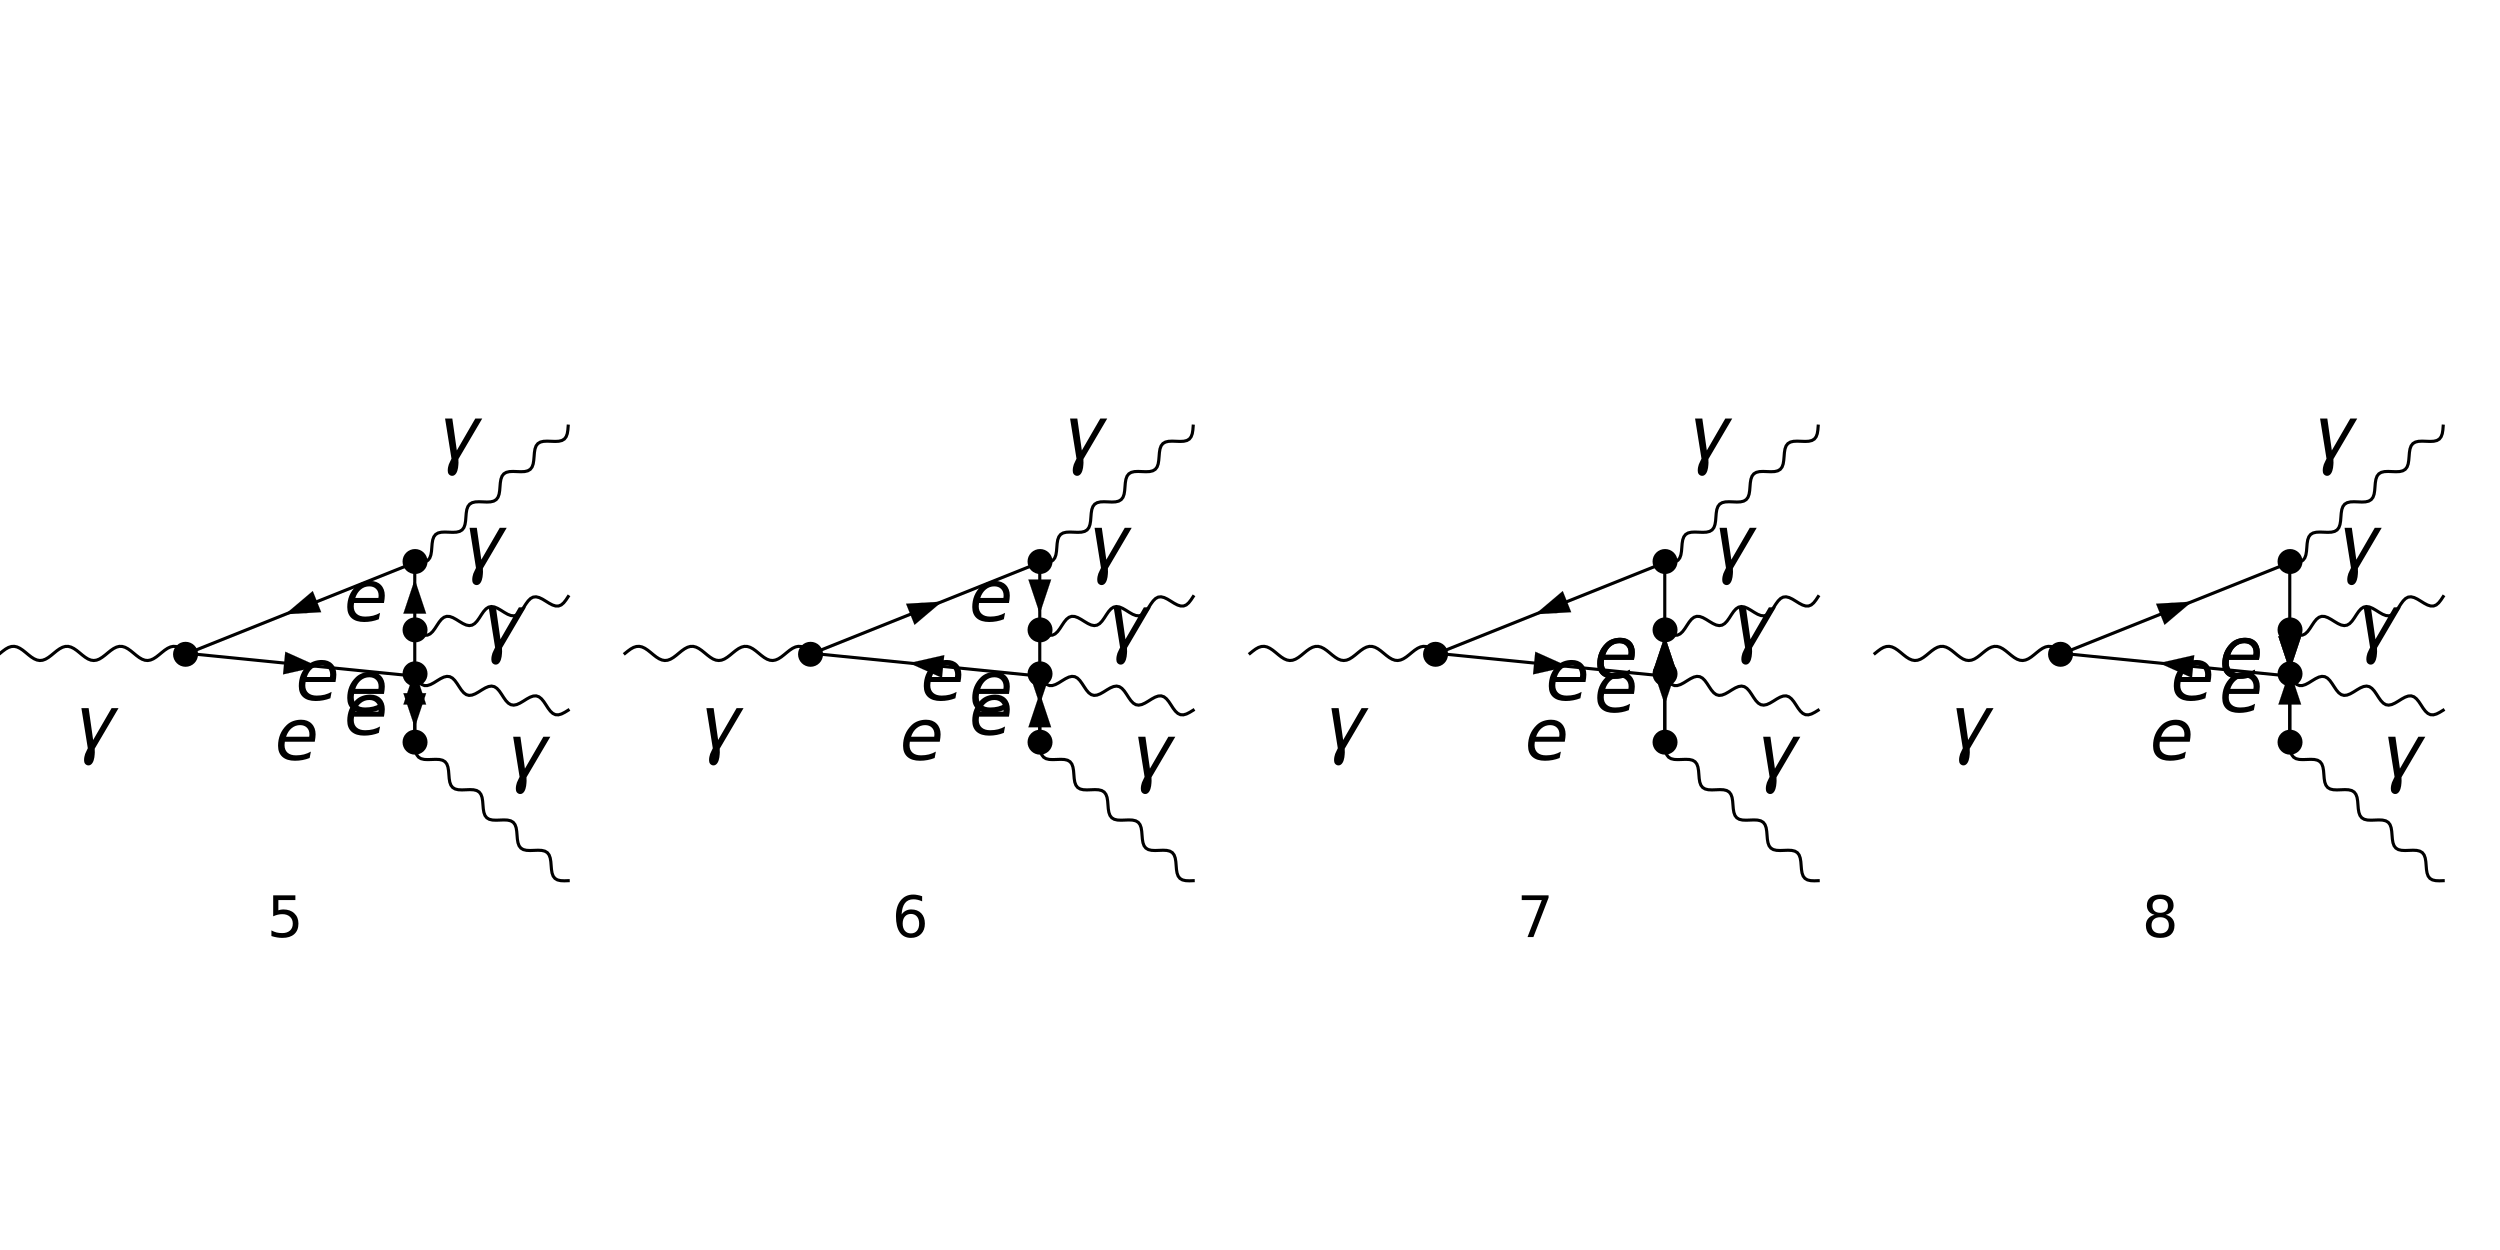 <?xml version="1.0" encoding="UTF-8"?>
<svg xmlns="http://www.w3.org/2000/svg" xmlns:xlink="http://www.w3.org/1999/xlink" width="512pt" height="256pt" viewBox="0 0 512 256" version="1.1">
<defs>
<g>
<symbol overflow="visible" id="glyph0-0">
<path style="stroke:none;" d="M 1 0 L 1 -12.797 L 7 -12.797 L 7 0 Z M 2 -1 L 6 -1 L 6 -11.797 L 2 -11.797 Z M 2 -1 "/>
</symbol>
<symbol overflow="visible" id="glyph0-1">
<path style="stroke:none;" d="M 9.578 -8.297 L 4.703 0 L 4.703 0.156 C 4.703 0.25 4.703 0.344 4.703 0.438 C 4.711 0.539 4.719 0.641 4.719 0.734 C 4.719 0.867 4.707 1.031 4.688 1.219 C 4.676 1.406 4.656 1.598 4.625 1.797 C 4.594 1.992 4.547 2.191 4.484 2.391 C 4.422 2.586 4.344 2.758 4.25 2.906 C 4.156 3.062 4.039 3.188 3.906 3.281 C 3.77 3.383 3.609 3.438 3.422 3.438 C 3.273 3.438 3.145 3.406 3.031 3.344 C 2.914 3.281 2.816 3.203 2.734 3.109 C 2.66 3.016 2.602 2.898 2.562 2.766 C 2.531 2.641 2.516 2.508 2.516 2.375 C 2.516 2.125 2.535 1.895 2.578 1.688 C 2.617 1.477 2.672 1.281 2.734 1.094 C 2.805 0.914 2.891 0.734 2.984 0.547 C 3.078 0.359 3.176 0.148 3.281 -0.078 L 1.969 -8.297 L 3.453 -8.297 L 4.375 -1.766 L 8.156 -8.297 Z M 9.578 -8.297 "/>
</symbol>
<symbol overflow="visible" id="glyph1-0">
<path style="stroke:none;" d="M 0.734 2.594 L 0.734 -10.328 L 8.062 -10.328 L 8.062 2.594 Z M 1.547 1.781 L 7.25 1.781 L 7.25 -9.516 L 1.547 -9.516 Z M 1.547 1.781 "/>
</symbol>
<symbol overflow="visible" id="glyph1-1">
<path style="stroke:none;" d="M 7.047 -4.719 C 7.066 -4.801 7.078 -4.879 7.078 -4.953 C 7.086 -5.035 7.094 -5.117 7.094 -5.203 C 7.094 -5.785 6.922 -6.242 6.578 -6.578 C 6.234 -6.922 5.77 -7.094 5.188 -7.094 C 4.531 -7.094 3.953 -6.883 3.453 -6.469 C 2.953 -6.062 2.57 -5.477 2.312 -4.719 Z M 8.188 -3.688 L 2.062 -3.688 C 2.039 -3.508 2.023 -3.367 2.016 -3.266 C 2.004 -3.16 2 -3.066 2 -2.984 C 2 -2.328 2.203 -1.816 2.609 -1.453 C 3.016 -1.086 3.594 -0.906 4.344 -0.906 C 4.914 -0.906 5.457 -0.969 5.969 -1.094 C 6.477 -1.227 6.953 -1.422 7.391 -1.672 L 7.141 -0.359 C 6.66 -0.172 6.172 -0.031 5.672 0.062 C 5.172 0.156 4.66 0.203 4.141 0.203 C 3.023 0.203 2.164 -0.062 1.562 -0.594 C 0.969 -1.125 0.672 -1.879 0.672 -2.859 C 0.672 -3.691 0.816 -4.469 1.109 -5.188 C 1.41 -5.906 1.852 -6.547 2.438 -7.109 C 2.801 -7.461 3.238 -7.734 3.75 -7.922 C 4.27 -8.109 4.816 -8.203 5.391 -8.203 C 6.297 -8.203 7.016 -7.93 7.547 -7.391 C 8.086 -6.848 8.359 -6.117 8.359 -5.203 C 8.359 -4.984 8.344 -4.75 8.312 -4.5 C 8.289 -4.25 8.25 -3.977 8.188 -3.688 Z M 8.188 -3.688 "/>
</symbol>
<symbol overflow="visible" id="glyph2-0">
<path style="stroke:none;" d="M 0.578 2.078 L 0.578 -8.281 L 6.453 -8.281 L 6.453 2.078 Z M 1.25 1.422 L 5.797 1.422 L 5.797 -7.609 L 1.25 -7.609 Z M 1.25 1.422 "/>
</symbol>
<symbol overflow="visible" id="glyph2-1">
<path style="stroke:none;" d="M 1.266 -8.547 L 5.812 -8.547 L 5.812 -7.578 L 2.328 -7.578 L 2.328 -5.484 C 2.492 -5.535 2.66 -5.578 2.828 -5.609 C 2.992 -5.641 3.16 -5.656 3.328 -5.656 C 4.285 -5.656 5.039 -5.391 5.594 -4.859 C 6.156 -4.336 6.438 -3.633 6.438 -2.75 C 6.438 -1.82 6.148 -1.102 5.578 -0.594 C 5.004 -0.082 4.195 0.172 3.156 0.172 C 2.801 0.172 2.438 0.141 2.062 0.078 C 1.688 0.016 1.301 -0.078 0.906 -0.203 L 0.906 -1.359 C 1.25 -1.172 1.602 -1.031 1.969 -0.938 C 2.332 -0.852 2.723 -0.812 3.141 -0.812 C 3.797 -0.812 4.316 -0.984 4.703 -1.328 C 5.086 -1.672 5.281 -2.145 5.281 -2.75 C 5.281 -3.344 5.086 -3.812 4.703 -4.156 C 4.316 -4.508 3.797 -4.688 3.141 -4.688 C 2.828 -4.688 2.516 -4.648 2.203 -4.578 C 1.898 -4.504 1.586 -4.395 1.266 -4.25 Z M 1.266 -8.547 "/>
</symbol>
<symbol overflow="visible" id="glyph2-2">
<path style="stroke:none;" d="M 3.875 -4.734 C 3.352 -4.734 2.941 -4.555 2.641 -4.203 C 2.336 -3.848 2.188 -3.363 2.188 -2.75 C 2.188 -2.133 2.336 -1.645 2.641 -1.281 C 2.941 -0.926 3.352 -0.75 3.875 -0.75 C 4.395 -0.75 4.805 -0.926 5.109 -1.281 C 5.41 -1.645 5.562 -2.133 5.562 -2.75 C 5.562 -3.363 5.41 -3.848 5.109 -4.203 C 4.805 -4.555 4.395 -4.734 3.875 -4.734 Z M 6.172 -8.359 L 6.172 -7.312 C 5.879 -7.445 5.582 -7.551 5.281 -7.625 C 4.988 -7.695 4.695 -7.734 4.406 -7.734 C 3.645 -7.734 3.062 -7.473 2.656 -6.953 C 2.258 -6.441 2.031 -5.664 1.969 -4.625 C 2.195 -4.957 2.477 -5.211 2.812 -5.391 C 3.156 -5.566 3.531 -5.656 3.938 -5.656 C 4.801 -5.656 5.484 -5.395 5.984 -4.875 C 6.484 -4.352 6.734 -3.645 6.734 -2.75 C 6.734 -1.863 6.473 -1.156 5.953 -0.625 C 5.43 -0.094 4.738 0.172 3.875 0.172 C 2.883 0.172 2.125 -0.207 1.594 -0.969 C 1.07 -1.727 0.812 -2.828 0.812 -4.266 C 0.812 -5.617 1.133 -6.695 1.781 -7.5 C 2.426 -8.301 3.285 -8.703 4.359 -8.703 C 4.648 -8.703 4.941 -8.672 5.234 -8.609 C 5.535 -8.555 5.848 -8.473 6.172 -8.359 Z M 6.172 -8.359 "/>
</symbol>
<symbol overflow="visible" id="glyph2-3">
<path style="stroke:none;" d="M 0.969 -8.547 L 6.469 -8.547 L 6.469 -8.062 L 3.359 0 L 2.156 0 L 5.078 -7.578 L 0.969 -7.578 Z M 0.969 -8.547 "/>
</symbol>
<symbol overflow="visible" id="glyph2-4">
<path style="stroke:none;" d="M 3.734 -4.062 C 3.18 -4.062 2.742 -3.914 2.422 -3.625 C 2.109 -3.332 1.953 -2.926 1.953 -2.406 C 1.953 -1.895 2.109 -1.488 2.422 -1.188 C 2.742 -0.895 3.18 -0.75 3.734 -0.75 C 4.285 -0.75 4.719 -0.895 5.031 -1.188 C 5.344 -1.488 5.5 -1.895 5.5 -2.406 C 5.5 -2.926 5.344 -3.332 5.031 -3.625 C 4.719 -3.914 4.285 -4.062 3.734 -4.062 Z M 2.578 -4.562 C 2.078 -4.676 1.688 -4.906 1.406 -5.25 C 1.133 -5.594 1 -6.004 1 -6.484 C 1 -7.172 1.238 -7.711 1.719 -8.109 C 2.207 -8.504 2.879 -8.703 3.734 -8.703 C 4.578 -8.703 5.242 -8.504 5.734 -8.109 C 6.223 -7.711 6.469 -7.172 6.469 -6.484 C 6.469 -6.004 6.328 -5.594 6.047 -5.25 C 5.766 -4.906 5.379 -4.676 4.891 -4.562 C 5.453 -4.426 5.883 -4.164 6.188 -3.781 C 6.5 -3.406 6.656 -2.945 6.656 -2.406 C 6.656 -1.57 6.398 -0.93 5.891 -0.484 C 5.391 -0.047 4.672 0.172 3.734 0.172 C 2.785 0.172 2.055 -0.047 1.547 -0.484 C 1.047 -0.93 0.797 -1.57 0.797 -2.406 C 0.797 -2.945 0.953 -3.406 1.266 -3.781 C 1.578 -4.164 2.016 -4.426 2.578 -4.562 Z M 2.156 -6.391 C 2.156 -5.941 2.289 -5.594 2.562 -5.344 C 2.844 -5.094 3.234 -4.969 3.734 -4.969 C 4.223 -4.969 4.609 -5.094 4.891 -5.344 C 5.172 -5.594 5.312 -5.941 5.312 -6.391 C 5.312 -6.828 5.172 -7.172 4.891 -7.422 C 4.609 -7.672 4.223 -7.797 3.734 -7.797 C 3.234 -7.797 2.844 -7.672 2.562 -7.422 C 2.289 -7.172 2.156 -6.828 2.156 -6.391 Z M 2.156 -6.391 "/>
</symbol>
</g>
<clipPath id="clip1">
  <path d="M 55 183 L 62 183 L 62 192 L 55 192 Z M 55 183 "/>
</clipPath>
<clipPath id="clip2">
  <path d="M 183 183 L 190 183 L 190 192 L 183 192 Z M 183 183 "/>
</clipPath>
<clipPath id="clip3">
  <path d="M 439 183 L 446 183 L 446 192 L 439 192 Z M 439 183 "/>
</clipPath>
</defs>
<g id="surface44">
<path style="fill:none;stroke-width:0.64;stroke-linecap:square;stroke-linejoin:miter;stroke:rgb(0%,0%,0%);stroke-opacity:1;stroke-miterlimit:3.25;" d="M 104.398 137.816 L 103.816 137.344 L 103.234 136.918 L 102.656 136.594 L 102.074 136.406 L 101.492 136.371 L 100.91 136.496 L 100.328 136.766 L 99.746 137.152 L 99.164 137.613 L 98.582 138.094 L 98 138.547 L 97.418 138.918 L 96.836 139.168 L 96.254 139.273 L 95.672 139.215 L 95.09 139.004 L 94.508 138.664 L 93.926 138.23 L 93.344 137.75 L 92.762 137.277 L 92.184 136.867 L 91.602 136.559 L 91.02 136.391 L 90.438 136.379 L 89.855 136.527 L 89.273 136.816 L 88.691 137.215 L 88.109 137.68 L 87.527 138.164 L 86.945 138.605 L 86.363 138.965 L 85.781 139.195 L 85.199 139.273 L 84.617 139.195 L 84.035 138.965 L 83.453 138.605 L 82.871 138.164 L 82.289 137.68 L 81.711 137.215 L 81.129 136.816 L 80.547 136.527 L 79.965 136.379 L 79.383 136.391 L 78.801 136.559 L 78.219 136.867 L 77.637 137.277 L 77.055 137.75 L 76.473 138.23 L 75.891 138.664 L 75.309 139.004 L 74.727 139.215 L 74.145 139.273 L 73.562 139.168 L 72.98 138.918 L 72.398 138.547 L 71.816 138.094 L 71.238 137.613 L 70.656 137.152 L 70.074 136.766 L 69.492 136.496 L 68.91 136.371 L 68.328 136.406 L 67.746 136.594 L 67.164 136.918 L 66.582 137.344 L 66 137.816 " transform="matrix(1,0,0,1,-66,-4)"/>
<g style="fill:rgb(0%,0%,0%);fill-opacity:1;">
  <use xlink:href="#glyph0-1" x="14.7" y="153.318"/>
</g>
<path style="fill:none;stroke-width:0.64;stroke-linecap:square;stroke-linejoin:miter;stroke:rgb(0%,0%,0%);stroke-opacity:1;stroke-miterlimit:3.25;" d="M 150.945 119.199 L 151.75 119.227 L 152.5 119.191 L 153.148 119.039 L 153.656 118.734 L 154.02 118.266 L 154.246 117.641 L 154.371 116.898 L 154.438 116.098 L 154.504 115.293 L 154.625 114.551 L 154.852 113.93 L 155.215 113.457 L 155.723 113.152 L 156.371 113 L 157.121 112.965 L 157.926 112.992 L 158.734 113.02 L 159.484 112.984 L 160.129 112.832 L 160.637 112.527 L 161 112.059 L 161.227 111.434 L 161.352 110.695 L 161.484 109.086 L 161.605 108.344 L 161.832 107.723 L 162.195 107.25 L 162.707 106.945 L 163.352 106.793 L 164.102 106.758 L 164.906 106.785 L 165.715 106.816 L 166.465 106.781 L 167.109 106.629 L 167.621 106.32 L 167.984 105.852 L 168.211 105.227 L 168.332 104.488 L 168.465 102.879 L 168.59 102.141 L 168.816 101.516 L 169.18 101.043 L 169.688 100.738 L 170.332 100.586 L 171.082 100.551 L 171.891 100.582 L 172.695 100.609 L 173.445 100.574 L 174.09 100.422 L 174.602 100.117 L 174.965 99.645 L 175.191 99.023 L 175.312 98.281 L 175.383 97.477 L 175.449 96.676 L 175.57 95.934 L 175.797 95.309 L 176.16 94.84 L 176.672 94.535 L 177.316 94.383 L 178.066 94.348 L 178.871 94.375 L 179.68 94.402 L 180.43 94.367 L 181.074 94.215 L 181.586 93.91 L 181.945 93.441 L 182.176 92.816 L 182.297 92.078 L 182.363 91.273 " transform="matrix(1,0,0,1,-66,-4)"/>
<g style="fill:rgb(0%,0%,0%);fill-opacity:1;">
  <use xlink:href="#glyph0-1" x="89.182" y="94.015"/>
</g>
<path style="fill:none;stroke-width:0.64;stroke-linecap:square;stroke-linejoin:miter;stroke:rgb(0%,0%,0%);stroke-opacity:1;stroke-miterlimit:3.25;" d="M 150.945 133.164 L 151.641 133.59 L 152.312 133.93 L 152.953 134.105 L 153.547 134.074 L 154.09 133.82 L 154.586 133.363 L 155.051 132.75 L 155.496 132.066 L 155.945 131.395 L 156.418 130.82 L 156.93 130.418 L 157.484 130.227 L 158.094 130.258 L 158.742 130.488 L 159.426 130.859 L 160.121 131.293 L 160.812 131.703 L 161.477 132.004 L 162.105 132.125 L 162.684 132.027 L 163.211 131.711 L 163.699 131.203 L 164.156 130.566 L 164.602 129.875 L 165.055 129.223 L 165.535 128.691 L 166.059 128.344 L 166.629 128.215 L 167.25 128.309 L 167.91 128.586 L 168.602 128.984 L 169.297 129.422 L 169.98 129.809 L 170.637 130.062 L 171.25 130.125 L 171.816 129.965 L 172.332 129.59 L 172.809 129.039 L 173.258 128.375 L 173.707 127.684 L 174.168 127.059 L 174.66 126.574 L 175.195 126.289 L 175.781 126.227 L 176.414 126.379 L 177.082 126.695 L 177.777 127.117 L 178.473 127.547 L 179.148 127.902 L 179.793 128.109 L 180.395 128.109 L 180.945 127.887 L 181.449 127.453 L 181.914 126.863 L 182.363 126.184 " transform="matrix(1,0,0,1,-66,-4)"/>
<g style="fill:rgb(0%,0%,0%);fill-opacity:1;">
  <use xlink:href="#glyph0-1" x="94.198" y="116.388"/>
</g>
<path style="fill:none;stroke-width:0.64;stroke-linecap:square;stroke-linejoin:miter;stroke:rgb(0%,0%,0%);stroke-opacity:1;stroke-miterlimit:3.25;" d="M 150.945 142.473 L 151.395 143.152 L 151.863 143.746 L 152.367 144.176 L 152.914 144.398 L 153.516 144.398 L 154.16 144.195 L 154.84 143.84 L 155.535 143.406 L 156.227 142.988 L 156.895 142.668 L 157.527 142.52 L 158.113 142.582 L 158.652 142.867 L 159.145 143.352 L 159.602 143.977 L 160.051 144.664 L 160.5 145.328 L 160.977 145.883 L 161.492 146.258 L 162.059 146.418 L 162.672 146.352 L 163.328 146.098 L 164.012 145.715 L 164.711 145.277 L 165.398 144.879 L 166.059 144.602 L 166.68 144.508 L 167.25 144.633 L 167.773 144.98 L 168.254 145.512 L 168.707 146.164 L 169.152 146.855 L 169.609 147.496 L 170.098 148.004 L 170.625 148.32 L 171.203 148.414 L 171.832 148.293 L 172.496 147.992 L 173.188 147.586 L 173.883 147.148 L 174.566 146.777 L 175.219 146.547 L 175.824 146.516 L 176.379 146.707 L 176.891 147.113 L 177.363 147.684 L 177.812 148.355 L 178.258 149.043 L 178.723 149.652 L 179.219 150.109 L 179.762 150.367 L 180.355 150.398 L 180.996 150.219 L 181.668 149.879 L 182.363 149.453 " transform="matrix(1,0,0,1,-66,-4)"/>
<g style="fill:rgb(0%,0%,0%);fill-opacity:1;">
  <use xlink:href="#glyph0-1" x="98.111" y="132.679"/>
</g>
<path style="fill:none;stroke-width:0.64;stroke-linecap:square;stroke-linejoin:miter;stroke:rgb(0%,0%,0%);stroke-opacity:1;stroke-miterlimit:3.25;" d="M 150.945 156.438 L 151.012 157.242 L 151.137 157.98 L 151.363 158.605 L 151.727 159.074 L 152.234 159.379 L 152.879 159.531 L 153.629 159.566 L 154.438 159.539 L 155.242 159.512 L 155.992 159.547 L 156.641 159.699 L 157.148 160.004 L 157.512 160.473 L 157.738 161.098 L 157.863 161.836 L 157.996 163.445 L 158.117 164.188 L 158.344 164.809 L 158.707 165.281 L 159.219 165.586 L 159.863 165.738 L 160.613 165.773 L 161.418 165.746 L 162.227 165.715 L 162.977 165.75 L 163.621 165.902 L 164.133 166.207 L 164.492 166.68 L 164.723 167.301 L 164.844 168.043 L 164.977 169.652 L 165.102 170.391 L 165.328 171.016 L 165.691 171.484 L 166.199 171.789 L 166.844 171.941 L 167.594 171.977 L 168.402 171.949 L 169.207 171.922 L 169.957 171.957 L 170.602 172.109 L 171.113 172.414 L 171.477 172.887 L 171.703 173.508 L 171.824 174.25 L 171.891 175.055 L 171.957 175.855 L 172.082 176.598 L 172.309 177.223 L 172.672 177.691 L 173.18 177.996 L 173.828 178.148 L 174.578 178.184 L 176.188 178.129 L 176.938 178.164 L 177.586 178.316 L 178.094 178.621 L 178.457 179.094 L 178.684 179.715 L 178.809 180.457 L 178.875 181.262 L 178.941 182.062 L 179.062 182.805 L 179.289 183.43 L 179.652 183.898 L 180.16 184.203 L 180.809 184.355 L 181.559 184.391 L 182.363 184.363 " transform="matrix(1,0,0,1,-66,-4)"/>
<g style="fill:rgb(0%,0%,0%);fill-opacity:1;">
  <use xlink:href="#glyph0-1" x="103.127" y="159.179"/>
</g>
<path style="fill:none;stroke-width:0.64;stroke-linecap:square;stroke-linejoin:miter;stroke:rgb(0%,0%,0%);stroke-opacity:1;stroke-miterlimit:3.25;" d="M 104.398 137.816 L 150.945 119.199 " transform="matrix(1,0,0,1,-66,-4)"/>
<path style="fill-rule:nonzero;fill:rgb(0%,0%,0%);fill-opacity:1;stroke-width:0.03;stroke-linecap:square;stroke-linejoin:miter;stroke:rgb(0%,0%,0%);stroke-opacity:1;stroke-miterlimit:3.25;" d="M 124.43 129.805 L 131.777 129.375 L 130.051 125.051 Z M 124.43 129.805 " transform="matrix(1,0,0,1,-66,-4)"/>
<g style="fill:rgb(0%,0%,0%);fill-opacity:1;">
  <use xlink:href="#glyph1-1" x="60.522" y="143.363"/>
</g>
<path style="fill:none;stroke-width:0.64;stroke-linecap:square;stroke-linejoin:miter;stroke:rgb(0%,0%,0%);stroke-opacity:1;stroke-miterlimit:3.25;" d="M 104.398 137.816 L 150.945 142.473 " transform="matrix(1,0,0,1,-66,-4)"/>
<path style="fill-rule:nonzero;fill:rgb(0%,0%,0%);fill-opacity:1;stroke-width:0.03;stroke-linecap:square;stroke-linejoin:miter;stroke:rgb(0%,0%,0%);stroke-opacity:1;stroke-miterlimit:3.25;" d="M 131.145 140.492 L 123.969 142.113 L 124.43 137.48 Z M 131.145 140.492 " transform="matrix(1,0,0,1,-66,-4)"/>
<g style="fill:rgb(0%,0%,0%);fill-opacity:1;">
  <use xlink:href="#glyph1-1" x="56.275" y="155.6"/>
</g>
<path style="fill:none;stroke-width:0.64;stroke-linecap:square;stroke-linejoin:miter;stroke:rgb(0%,0%,0%);stroke-opacity:1;stroke-miterlimit:3.25;" d="M 150.945 119.199 L 150.945 133.164 " transform="matrix(1,0,0,1,-66,-4)"/>
<path style="fill-rule:nonzero;fill:rgb(0%,0%,0%);fill-opacity:1;stroke-width:0.03;stroke-linecap:square;stroke-linejoin:miter;stroke:rgb(0%,0%,0%);stroke-opacity:1;stroke-miterlimit:3.25;" d="M 150.945 122.691 L 148.617 129.672 L 153.273 129.672 Z M 150.945 122.691 " transform="matrix(1,0,0,1,-66,-4)"/>
<g style="fill:rgb(0%,0%,0%);fill-opacity:1;">
  <use xlink:href="#glyph1-1" x="70.446" y="127.182"/>
</g>
<path style="fill:none;stroke-width:0.64;stroke-linecap:square;stroke-linejoin:miter;stroke:rgb(0%,0%,0%);stroke-opacity:1;stroke-miterlimit:3.25;" d="M 150.945 133.164 L 150.945 156.438 " transform="matrix(1,0,0,1,-66,-4)"/>
<path style="fill-rule:nonzero;fill:rgb(0%,0%,0%);fill-opacity:1;stroke-width:0.03;stroke-linecap:square;stroke-linejoin:miter;stroke:rgb(0%,0%,0%);stroke-opacity:1;stroke-miterlimit:3.25;" d="M 150.945 141.309 L 148.617 148.289 L 153.273 148.289 Z M 150.945 141.309 " transform="matrix(1,0,0,1,-66,-4)"/>
<g style="fill:rgb(0%,0%,0%);fill-opacity:1;">
  <use xlink:href="#glyph1-1" x="70.446" y="145.8"/>
</g>
<path style="fill:none;stroke-width:0.64;stroke-linecap:square;stroke-linejoin:miter;stroke:rgb(0%,0%,0%);stroke-opacity:1;stroke-miterlimit:3.25;" d="M 150.945 142.473 L 150.945 156.438 " transform="matrix(1,0,0,1,-66,-4)"/>
<path style="fill-rule:nonzero;fill:rgb(0%,0%,0%);fill-opacity:1;stroke-width:0.03;stroke-linecap:square;stroke-linejoin:miter;stroke:rgb(0%,0%,0%);stroke-opacity:1;stroke-miterlimit:3.25;" d="M 150.945 152.945 L 148.617 145.965 L 153.273 145.965 Z M 150.945 152.945 " transform="matrix(1,0,0,1,-66,-4)"/>
<g style="fill:rgb(0%,0%,0%);fill-opacity:1;">
  <use xlink:href="#glyph1-1" x="70.446" y="150.455"/>
</g>
<path style=" stroke:none;fill-rule:evenodd;fill:rgb(0%,0%,0%);fill-opacity:1;" d="M 40.559 134 C 40.559 133.32 40.289 132.668 39.809 132.191 C 39.332 131.711 38.68 131.441 38 131.441 C 37.32 131.441 36.668 131.711 36.191 132.191 C 35.711 132.668 35.441 133.32 35.441 134 C 35.441 134.68 35.711 135.332 36.191 135.809 C 36.668 136.289 37.32 136.559 38 136.559 C 38.68 136.559 39.332 136.289 39.809 135.809 C 40.289 135.332 40.559 134.68 40.559 134 Z M 40.559 134 "/>
<path style=" stroke:none;fill-rule:evenodd;fill:rgb(0%,0%,0%);fill-opacity:1;" d="M 87.559 115 C 87.559 114.32 87.289 113.668 86.809 113.191 C 86.332 112.711 85.68 112.441 85 112.441 C 84.32 112.441 83.668 112.711 83.191 113.191 C 82.711 113.668 82.441 114.32 82.441 115 C 82.441 115.68 82.711 116.332 83.191 116.809 C 83.668 117.289 84.32 117.559 85 117.559 C 85.68 117.559 86.332 117.289 86.809 116.809 C 87.289 116.332 87.559 115.68 87.559 115 Z M 87.559 115 "/>
<path style=" stroke:none;fill-rule:evenodd;fill:rgb(0%,0%,0%);fill-opacity:1;" d="M 87.559 129 C 87.559 128.32 87.289 127.668 86.809 127.191 C 86.332 126.711 85.68 126.441 85 126.441 C 84.32 126.441 83.668 126.711 83.191 127.191 C 82.711 127.668 82.441 128.32 82.441 129 C 82.441 129.68 82.711 130.332 83.191 130.809 C 83.668 131.289 84.32 131.559 85 131.559 C 85.68 131.559 86.332 131.289 86.809 130.809 C 87.289 130.332 87.559 129.68 87.559 129 Z M 87.559 129 "/>
<path style=" stroke:none;fill-rule:evenodd;fill:rgb(0%,0%,0%);fill-opacity:1;" d="M 87.559 138 C 87.559 137.32 87.289 136.668 86.809 136.191 C 86.332 135.711 85.68 135.441 85 135.441 C 84.32 135.441 83.668 135.711 83.191 136.191 C 82.711 136.668 82.441 137.32 82.441 138 C 82.441 138.68 82.711 139.332 83.191 139.809 C 83.668 140.289 84.32 140.559 85 140.559 C 85.68 140.559 86.332 140.289 86.809 139.809 C 87.289 139.332 87.559 138.68 87.559 138 Z M 87.559 138 "/>
<path style=" stroke:none;fill-rule:evenodd;fill:rgb(0%,0%,0%);fill-opacity:1;" d="M 87.559 152 C 87.559 151.32 87.289 150.668 86.809 150.191 C 86.332 149.711 85.68 149.441 85 149.441 C 84.32 149.441 83.668 149.711 83.191 150.191 C 82.711 150.668 82.441 151.32 82.441 152 C 82.441 152.68 82.711 153.332 83.191 153.809 C 83.668 154.289 84.32 154.559 85 154.559 C 85.68 154.559 86.332 154.289 86.809 153.809 C 87.289 153.332 87.559 152.68 87.559 152 Z M 87.559 152 "/>
<g clip-path="url(#clip1)" clip-rule="nonzero">
<g style="fill:rgb(0%,0%,0%);fill-opacity:1;">
  <use xlink:href="#glyph2-1" x="54.682" y="191.909"/>
</g>
</g>
<path style="fill:none;stroke-width:0.64;stroke-linecap:square;stroke-linejoin:miter;stroke:rgb(0%,0%,0%);stroke-opacity:1;stroke-miterlimit:3.25;" d="M 232.398 137.816 L 231.816 137.344 L 231.234 136.918 L 230.656 136.594 L 230.074 136.406 L 229.492 136.371 L 228.91 136.496 L 228.328 136.766 L 227.746 137.152 L 227.164 137.613 L 226.582 138.094 L 226 138.547 L 225.418 138.918 L 224.836 139.168 L 224.254 139.273 L 223.672 139.215 L 223.09 139.004 L 222.508 138.664 L 221.926 138.23 L 221.344 137.75 L 220.762 137.277 L 220.184 136.867 L 219.602 136.559 L 219.02 136.391 L 218.438 136.379 L 217.855 136.527 L 217.273 136.816 L 216.691 137.215 L 216.109 137.68 L 215.527 138.164 L 214.945 138.605 L 214.363 138.965 L 213.781 139.195 L 213.199 139.273 L 212.617 139.195 L 212.035 138.965 L 211.453 138.605 L 210.871 138.164 L 210.289 137.68 L 209.711 137.215 L 209.129 136.816 L 208.547 136.527 L 207.965 136.379 L 207.383 136.391 L 206.801 136.559 L 206.219 136.867 L 205.637 137.277 L 205.055 137.75 L 204.473 138.23 L 203.891 138.664 L 203.309 139.004 L 202.727 139.215 L 202.145 139.273 L 201.562 139.168 L 200.98 138.918 L 200.398 138.547 L 199.816 138.094 L 199.238 137.613 L 198.656 137.152 L 198.074 136.766 L 197.492 136.496 L 196.91 136.371 L 196.328 136.406 L 195.746 136.594 L 195.164 136.918 L 194.582 137.344 L 194 137.816 " transform="matrix(1,0,0,1,-66,-4)"/>
<g style="fill:rgb(0%,0%,0%);fill-opacity:1;">
  <use xlink:href="#glyph0-1" x="142.7" y="153.318"/>
</g>
<path style="fill:none;stroke-width:0.64;stroke-linecap:square;stroke-linejoin:miter;stroke:rgb(0%,0%,0%);stroke-opacity:1;stroke-miterlimit:3.25;" d="M 278.945 119.199 L 279.75 119.227 L 280.5 119.191 L 281.148 119.039 L 281.656 118.734 L 282.02 118.266 L 282.246 117.641 L 282.371 116.898 L 282.438 116.098 L 282.504 115.293 L 282.625 114.551 L 282.852 113.93 L 283.215 113.457 L 283.723 113.152 L 284.371 113 L 285.121 112.965 L 285.926 112.992 L 286.734 113.02 L 287.484 112.984 L 288.129 112.832 L 288.637 112.527 L 289 112.059 L 289.227 111.434 L 289.352 110.695 L 289.484 109.086 L 289.605 108.344 L 289.832 107.723 L 290.195 107.25 L 290.707 106.945 L 291.352 106.793 L 292.102 106.758 L 292.906 106.785 L 293.715 106.816 L 294.465 106.781 L 295.109 106.629 L 295.621 106.32 L 295.984 105.852 L 296.211 105.227 L 296.332 104.488 L 296.465 102.879 L 296.59 102.141 L 296.816 101.516 L 297.18 101.043 L 297.688 100.738 L 298.332 100.586 L 299.082 100.551 L 299.891 100.582 L 300.695 100.609 L 301.445 100.574 L 302.09 100.422 L 302.602 100.117 L 302.965 99.645 L 303.191 99.023 L 303.312 98.281 L 303.383 97.477 L 303.449 96.676 L 303.57 95.934 L 303.797 95.309 L 304.16 94.84 L 304.672 94.535 L 305.316 94.383 L 306.066 94.348 L 306.871 94.375 L 307.68 94.402 L 308.43 94.367 L 309.074 94.215 L 309.586 93.91 L 309.945 93.441 L 310.176 92.816 L 310.297 92.078 L 310.363 91.273 " transform="matrix(1,0,0,1,-66,-4)"/>
<g style="fill:rgb(0%,0%,0%);fill-opacity:1;">
  <use xlink:href="#glyph0-1" x="217.182" y="94.015"/>
</g>
<path style="fill:none;stroke-width:0.64;stroke-linecap:square;stroke-linejoin:miter;stroke:rgb(0%,0%,0%);stroke-opacity:1;stroke-miterlimit:3.25;" d="M 278.945 133.164 L 279.641 133.59 L 280.312 133.93 L 280.953 134.105 L 281.547 134.074 L 282.09 133.82 L 282.586 133.363 L 283.051 132.75 L 283.496 132.066 L 283.945 131.395 L 284.418 130.82 L 284.93 130.418 L 285.484 130.227 L 286.094 130.258 L 286.742 130.488 L 287.426 130.859 L 288.121 131.293 L 288.812 131.703 L 289.477 132.004 L 290.105 132.125 L 290.684 132.027 L 291.211 131.711 L 291.699 131.203 L 292.156 130.566 L 292.602 129.875 L 293.055 129.223 L 293.535 128.691 L 294.059 128.344 L 294.629 128.215 L 295.25 128.309 L 295.91 128.586 L 296.602 128.984 L 297.297 129.422 L 297.98 129.809 L 298.637 130.062 L 299.25 130.125 L 299.816 129.965 L 300.332 129.59 L 300.809 129.039 L 301.258 128.375 L 301.707 127.684 L 302.168 127.059 L 302.66 126.574 L 303.195 126.289 L 303.781 126.227 L 304.414 126.379 L 305.082 126.695 L 305.777 127.117 L 306.473 127.547 L 307.148 127.902 L 307.793 128.109 L 308.395 128.109 L 308.945 127.887 L 309.449 127.453 L 309.914 126.863 L 310.363 126.184 " transform="matrix(1,0,0,1,-66,-4)"/>
<g style="fill:rgb(0%,0%,0%);fill-opacity:1;">
  <use xlink:href="#glyph0-1" x="222.198" y="116.388"/>
</g>
<path style="fill:none;stroke-width:0.64;stroke-linecap:square;stroke-linejoin:miter;stroke:rgb(0%,0%,0%);stroke-opacity:1;stroke-miterlimit:3.25;" d="M 278.945 142.473 L 279.395 143.152 L 279.863 143.746 L 280.367 144.176 L 280.914 144.398 L 281.516 144.398 L 282.16 144.195 L 282.84 143.84 L 283.535 143.406 L 284.227 142.988 L 284.895 142.668 L 285.527 142.52 L 286.113 142.582 L 286.652 142.867 L 287.145 143.352 L 287.602 143.977 L 288.051 144.664 L 288.5 145.328 L 288.977 145.883 L 289.492 146.258 L 290.059 146.418 L 290.672 146.352 L 291.328 146.098 L 292.012 145.715 L 292.711 145.277 L 293.398 144.879 L 294.059 144.602 L 294.68 144.508 L 295.25 144.633 L 295.773 144.98 L 296.254 145.512 L 296.707 146.164 L 297.152 146.855 L 297.609 147.496 L 298.098 148.004 L 298.625 148.32 L 299.203 148.414 L 299.832 148.293 L 300.496 147.992 L 301.188 147.586 L 301.883 147.148 L 302.566 146.777 L 303.219 146.547 L 303.824 146.516 L 304.379 146.707 L 304.891 147.113 L 305.363 147.684 L 305.812 148.355 L 306.258 149.043 L 306.723 149.652 L 307.219 150.109 L 307.762 150.367 L 308.355 150.398 L 308.996 150.219 L 309.668 149.879 L 310.363 149.453 " transform="matrix(1,0,0,1,-66,-4)"/>
<g style="fill:rgb(0%,0%,0%);fill-opacity:1;">
  <use xlink:href="#glyph0-1" x="226.111" y="132.679"/>
</g>
<path style="fill:none;stroke-width:0.64;stroke-linecap:square;stroke-linejoin:miter;stroke:rgb(0%,0%,0%);stroke-opacity:1;stroke-miterlimit:3.25;" d="M 278.945 156.438 L 279.012 157.242 L 279.137 157.98 L 279.363 158.605 L 279.727 159.074 L 280.234 159.379 L 280.879 159.531 L 281.629 159.566 L 282.438 159.539 L 283.242 159.512 L 283.992 159.547 L 284.641 159.699 L 285.148 160.004 L 285.512 160.473 L 285.738 161.098 L 285.863 161.836 L 285.996 163.445 L 286.117 164.188 L 286.344 164.809 L 286.707 165.281 L 287.219 165.586 L 287.863 165.738 L 288.613 165.773 L 289.418 165.746 L 290.227 165.715 L 290.977 165.75 L 291.621 165.902 L 292.133 166.207 L 292.492 166.68 L 292.723 167.301 L 292.844 168.043 L 292.977 169.652 L 293.102 170.391 L 293.328 171.016 L 293.691 171.484 L 294.199 171.789 L 294.844 171.941 L 295.594 171.977 L 296.402 171.949 L 297.207 171.922 L 297.957 171.957 L 298.602 172.109 L 299.113 172.414 L 299.477 172.887 L 299.703 173.508 L 299.824 174.25 L 299.891 175.055 L 299.957 175.855 L 300.082 176.598 L 300.309 177.223 L 300.672 177.691 L 301.18 177.996 L 301.828 178.148 L 302.578 178.184 L 304.188 178.129 L 304.938 178.164 L 305.586 178.316 L 306.094 178.621 L 306.457 179.094 L 306.684 179.715 L 306.809 180.457 L 306.875 181.262 L 306.941 182.062 L 307.062 182.805 L 307.289 183.43 L 307.652 183.898 L 308.16 184.203 L 308.809 184.355 L 309.559 184.391 L 310.363 184.363 " transform="matrix(1,0,0,1,-66,-4)"/>
<g style="fill:rgb(0%,0%,0%);fill-opacity:1;">
  <use xlink:href="#glyph0-1" x="231.127" y="159.179"/>
</g>
<path style="fill:none;stroke-width:0.64;stroke-linecap:square;stroke-linejoin:miter;stroke:rgb(0%,0%,0%);stroke-opacity:1;stroke-miterlimit:3.25;" d="M 232.398 137.816 L 278.945 119.199 " transform="matrix(1,0,0,1,-66,-4)"/>
<path style="fill-rule:nonzero;fill:rgb(0%,0%,0%);fill-opacity:1;stroke-width:0.03;stroke-linecap:square;stroke-linejoin:miter;stroke:rgb(0%,0%,0%);stroke-opacity:1;stroke-miterlimit:3.25;" d="M 258.914 127.211 L 253.297 131.965 L 251.566 127.645 Z M 258.914 127.211 " transform="matrix(1,0,0,1,-66,-4)"/>
<g style="fill:rgb(0%,0%,0%);fill-opacity:1;">
  <use xlink:href="#glyph1-1" x="188.522" y="143.363"/>
</g>
<path style="fill:none;stroke-width:0.64;stroke-linecap:square;stroke-linejoin:miter;stroke:rgb(0%,0%,0%);stroke-opacity:1;stroke-miterlimit:3.25;" d="M 232.398 137.816 L 278.945 142.473 " transform="matrix(1,0,0,1,-66,-4)"/>
<path style="fill-rule:nonzero;fill:rgb(0%,0%,0%);fill-opacity:1;stroke-width:0.03;stroke-linecap:square;stroke-linejoin:miter;stroke:rgb(0%,0%,0%);stroke-opacity:1;stroke-miterlimit:3.25;" d="M 252.199 139.797 L 258.914 142.809 L 259.379 138.176 Z M 252.199 139.797 " transform="matrix(1,0,0,1,-66,-4)"/>
<g style="fill:rgb(0%,0%,0%);fill-opacity:1;">
  <use xlink:href="#glyph1-1" x="184.275" y="155.6"/>
</g>
<path style="fill:none;stroke-width:0.64;stroke-linecap:square;stroke-linejoin:miter;stroke:rgb(0%,0%,0%);stroke-opacity:1;stroke-miterlimit:3.25;" d="M 278.945 119.199 L 278.945 133.164 " transform="matrix(1,0,0,1,-66,-4)"/>
<path style="fill-rule:nonzero;fill:rgb(0%,0%,0%);fill-opacity:1;stroke-width:0.03;stroke-linecap:square;stroke-linejoin:miter;stroke:rgb(0%,0%,0%);stroke-opacity:1;stroke-miterlimit:3.25;" d="M 278.945 129.672 L 276.617 122.691 L 281.273 122.691 Z M 278.945 129.672 " transform="matrix(1,0,0,1,-66,-4)"/>
<g style="fill:rgb(0%,0%,0%);fill-opacity:1;">
  <use xlink:href="#glyph1-1" x="198.446" y="127.182"/>
</g>
<path style="fill:none;stroke-width:0.64;stroke-linecap:square;stroke-linejoin:miter;stroke:rgb(0%,0%,0%);stroke-opacity:1;stroke-miterlimit:3.25;" d="M 278.945 133.164 L 278.945 156.438 " transform="matrix(1,0,0,1,-66,-4)"/>
<path style="fill-rule:nonzero;fill:rgb(0%,0%,0%);fill-opacity:1;stroke-width:0.03;stroke-linecap:square;stroke-linejoin:miter;stroke:rgb(0%,0%,0%);stroke-opacity:1;stroke-miterlimit:3.25;" d="M 278.945 148.289 L 276.617 141.309 L 281.273 141.309 Z M 278.945 148.289 " transform="matrix(1,0,0,1,-66,-4)"/>
<g style="fill:rgb(0%,0%,0%);fill-opacity:1;">
  <use xlink:href="#glyph1-1" x="198.446" y="145.8"/>
</g>
<path style="fill:none;stroke-width:0.64;stroke-linecap:square;stroke-linejoin:miter;stroke:rgb(0%,0%,0%);stroke-opacity:1;stroke-miterlimit:3.25;" d="M 278.945 142.473 L 278.945 156.438 " transform="matrix(1,0,0,1,-66,-4)"/>
<path style="fill-rule:nonzero;fill:rgb(0%,0%,0%);fill-opacity:1;stroke-width:0.03;stroke-linecap:square;stroke-linejoin:miter;stroke:rgb(0%,0%,0%);stroke-opacity:1;stroke-miterlimit:3.25;" d="M 278.945 145.965 L 276.617 152.945 L 281.273 152.945 Z M 278.945 145.965 " transform="matrix(1,0,0,1,-66,-4)"/>
<g style="fill:rgb(0%,0%,0%);fill-opacity:1;">
  <use xlink:href="#glyph1-1" x="198.446" y="150.455"/>
</g>
<path style=" stroke:none;fill-rule:evenodd;fill:rgb(0%,0%,0%);fill-opacity:1;" d="M 168.559 134 C 168.559 133.32 168.289 132.668 167.809 132.191 C 167.332 131.711 166.68 131.441 166 131.441 C 165.32 131.441 164.668 131.711 164.191 132.191 C 163.711 132.668 163.441 133.32 163.441 134 C 163.441 134.68 163.711 135.332 164.191 135.809 C 164.668 136.289 165.32 136.559 166 136.559 C 166.68 136.559 167.332 136.289 167.809 135.809 C 168.289 135.332 168.559 134.68 168.559 134 Z M 168.559 134 "/>
<path style=" stroke:none;fill-rule:evenodd;fill:rgb(0%,0%,0%);fill-opacity:1;" d="M 215.559 115 C 215.559 114.32 215.289 113.668 214.809 113.191 C 214.332 112.711 213.68 112.441 213 112.441 C 212.32 112.441 211.668 112.711 211.191 113.191 C 210.711 113.668 210.441 114.32 210.441 115 C 210.441 115.68 210.711 116.332 211.191 116.809 C 211.668 117.289 212.32 117.559 213 117.559 C 213.68 117.559 214.332 117.289 214.809 116.809 C 215.289 116.332 215.559 115.68 215.559 115 Z M 215.559 115 "/>
<path style=" stroke:none;fill-rule:evenodd;fill:rgb(0%,0%,0%);fill-opacity:1;" d="M 215.559 129 C 215.559 128.32 215.289 127.668 214.809 127.191 C 214.332 126.711 213.68 126.441 213 126.441 C 212.32 126.441 211.668 126.711 211.191 127.191 C 210.711 127.668 210.441 128.32 210.441 129 C 210.441 129.68 210.711 130.332 211.191 130.809 C 211.668 131.289 212.32 131.559 213 131.559 C 213.68 131.559 214.332 131.289 214.809 130.809 C 215.289 130.332 215.559 129.68 215.559 129 Z M 215.559 129 "/>
<path style=" stroke:none;fill-rule:evenodd;fill:rgb(0%,0%,0%);fill-opacity:1;" d="M 215.559 138 C 215.559 137.32 215.289 136.668 214.809 136.191 C 214.332 135.711 213.68 135.441 213 135.441 C 212.32 135.441 211.668 135.711 211.191 136.191 C 210.711 136.668 210.441 137.32 210.441 138 C 210.441 138.68 210.711 139.332 211.191 139.809 C 211.668 140.289 212.32 140.559 213 140.559 C 213.68 140.559 214.332 140.289 214.809 139.809 C 215.289 139.332 215.559 138.68 215.559 138 Z M 215.559 138 "/>
<path style=" stroke:none;fill-rule:evenodd;fill:rgb(0%,0%,0%);fill-opacity:1;" d="M 215.559 152 C 215.559 151.32 215.289 150.668 214.809 150.191 C 214.332 149.711 213.68 149.441 213 149.441 C 212.32 149.441 211.668 149.711 211.191 150.191 C 210.711 150.668 210.441 151.32 210.441 152 C 210.441 152.68 210.711 153.332 211.191 153.809 C 211.668 154.289 212.32 154.559 213 154.559 C 213.68 154.559 214.332 154.289 214.809 153.809 C 215.289 153.332 215.559 152.68 215.559 152 Z M 215.559 152 "/>
<g clip-path="url(#clip2)" clip-rule="nonzero">
<g style="fill:rgb(0%,0%,0%);fill-opacity:1;">
  <use xlink:href="#glyph2-2" x="182.682" y="191.909"/>
</g>
</g>
<path style="fill:none;stroke-width:0.64;stroke-linecap:square;stroke-linejoin:miter;stroke:rgb(0%,0%,0%);stroke-opacity:1;stroke-miterlimit:3.25;" d="M 360.398 137.816 L 359.816 137.344 L 359.234 136.918 L 358.656 136.594 L 358.074 136.406 L 357.492 136.371 L 356.91 136.496 L 356.328 136.766 L 355.746 137.152 L 355.164 137.613 L 354.582 138.094 L 354 138.547 L 353.418 138.918 L 352.836 139.168 L 352.254 139.273 L 351.672 139.215 L 351.09 139.004 L 350.508 138.664 L 349.926 138.23 L 349.344 137.75 L 348.762 137.277 L 348.184 136.867 L 347.602 136.559 L 347.02 136.391 L 346.438 136.379 L 345.855 136.527 L 345.273 136.816 L 344.691 137.215 L 344.109 137.68 L 343.527 138.164 L 342.945 138.605 L 342.363 138.965 L 341.781 139.195 L 341.199 139.273 L 340.617 139.195 L 340.035 138.965 L 339.453 138.605 L 338.871 138.164 L 338.289 137.68 L 337.711 137.215 L 337.129 136.816 L 336.547 136.527 L 335.965 136.379 L 335.383 136.391 L 334.801 136.559 L 334.219 136.867 L 333.637 137.277 L 333.055 137.75 L 332.473 138.23 L 331.891 138.664 L 331.309 139.004 L 330.727 139.215 L 330.145 139.273 L 329.562 139.168 L 328.98 138.918 L 328.398 138.547 L 327.816 138.094 L 327.238 137.613 L 326.656 137.152 L 326.074 136.766 L 325.492 136.496 L 324.91 136.371 L 324.328 136.406 L 323.746 136.594 L 323.164 136.918 L 322.582 137.344 L 322 137.816 " transform="matrix(1,0,0,1,-66,-4)"/>
<g style="fill:rgb(0%,0%,0%);fill-opacity:1;">
  <use xlink:href="#glyph0-1" x="270.7" y="153.318"/>
</g>
<path style="fill:none;stroke-width:0.64;stroke-linecap:square;stroke-linejoin:miter;stroke:rgb(0%,0%,0%);stroke-opacity:1;stroke-miterlimit:3.25;" d="M 406.945 119.199 L 407.75 119.227 L 408.5 119.191 L 409.148 119.039 L 409.656 118.734 L 410.02 118.266 L 410.246 117.641 L 410.371 116.898 L 410.438 116.098 L 410.504 115.293 L 410.625 114.551 L 410.852 113.93 L 411.215 113.457 L 411.723 113.152 L 412.371 113 L 413.121 112.965 L 413.926 112.992 L 414.734 113.02 L 415.484 112.984 L 416.129 112.832 L 416.637 112.527 L 417 112.059 L 417.227 111.434 L 417.352 110.695 L 417.484 109.086 L 417.605 108.344 L 417.832 107.723 L 418.195 107.25 L 418.707 106.945 L 419.352 106.793 L 420.102 106.758 L 420.906 106.785 L 421.715 106.816 L 422.465 106.781 L 423.109 106.629 L 423.621 106.32 L 423.984 105.852 L 424.211 105.227 L 424.332 104.488 L 424.465 102.879 L 424.59 102.141 L 424.816 101.516 L 425.18 101.043 L 425.688 100.738 L 426.332 100.586 L 427.082 100.551 L 427.891 100.582 L 428.695 100.609 L 429.445 100.574 L 430.09 100.422 L 430.602 100.117 L 430.965 99.645 L 431.191 99.023 L 431.312 98.281 L 431.383 97.477 L 431.449 96.676 L 431.57 95.934 L 431.797 95.309 L 432.16 94.84 L 432.672 94.535 L 433.316 94.383 L 434.066 94.348 L 434.871 94.375 L 435.68 94.402 L 436.43 94.367 L 437.074 94.215 L 437.586 93.91 L 437.945 93.441 L 438.176 92.816 L 438.297 92.078 L 438.363 91.273 " transform="matrix(1,0,0,1,-66,-4)"/>
<g style="fill:rgb(0%,0%,0%);fill-opacity:1;">
  <use xlink:href="#glyph0-1" x="345.182" y="94.015"/>
</g>
<path style="fill:none;stroke-width:0.64;stroke-linecap:square;stroke-linejoin:miter;stroke:rgb(0%,0%,0%);stroke-opacity:1;stroke-miterlimit:3.25;" d="M 406.945 133.164 L 407.641 133.59 L 408.312 133.93 L 408.953 134.105 L 409.547 134.074 L 410.09 133.82 L 410.586 133.363 L 411.051 132.75 L 411.496 132.066 L 411.945 131.395 L 412.418 130.82 L 412.93 130.418 L 413.484 130.227 L 414.094 130.258 L 414.742 130.488 L 415.426 130.859 L 416.121 131.293 L 416.812 131.703 L 417.477 132.004 L 418.105 132.125 L 418.684 132.027 L 419.211 131.711 L 419.699 131.203 L 420.156 130.566 L 420.602 129.875 L 421.055 129.223 L 421.535 128.691 L 422.059 128.344 L 422.629 128.215 L 423.25 128.309 L 423.91 128.586 L 424.602 128.984 L 425.297 129.422 L 425.98 129.809 L 426.637 130.062 L 427.25 130.125 L 427.816 129.965 L 428.332 129.59 L 428.809 129.039 L 429.258 128.375 L 429.707 127.684 L 430.168 127.059 L 430.66 126.574 L 431.195 126.289 L 431.781 126.227 L 432.414 126.379 L 433.082 126.695 L 433.777 127.117 L 434.473 127.547 L 435.148 127.902 L 435.793 128.109 L 436.395 128.109 L 436.945 127.887 L 437.449 127.453 L 437.914 126.863 L 438.363 126.184 " transform="matrix(1,0,0,1,-66,-4)"/>
<g style="fill:rgb(0%,0%,0%);fill-opacity:1;">
  <use xlink:href="#glyph0-1" x="350.198" y="116.388"/>
</g>
<path style="fill:none;stroke-width:0.64;stroke-linecap:square;stroke-linejoin:miter;stroke:rgb(0%,0%,0%);stroke-opacity:1;stroke-miterlimit:3.25;" d="M 406.945 142.473 L 407.395 143.152 L 407.863 143.746 L 408.367 144.176 L 408.914 144.398 L 409.516 144.398 L 410.16 144.195 L 410.84 143.84 L 411.535 143.406 L 412.227 142.988 L 412.895 142.668 L 413.527 142.52 L 414.113 142.582 L 414.652 142.867 L 415.145 143.352 L 415.602 143.977 L 416.051 144.664 L 416.5 145.328 L 416.977 145.883 L 417.492 146.258 L 418.059 146.418 L 418.672 146.352 L 419.328 146.098 L 420.012 145.715 L 420.711 145.277 L 421.398 144.879 L 422.059 144.602 L 422.68 144.508 L 423.25 144.633 L 423.773 144.98 L 424.254 145.512 L 424.707 146.164 L 425.152 146.855 L 425.609 147.496 L 426.098 148.004 L 426.625 148.32 L 427.203 148.414 L 427.832 148.293 L 428.496 147.992 L 429.188 147.586 L 429.883 147.148 L 430.566 146.777 L 431.219 146.547 L 431.824 146.516 L 432.379 146.707 L 432.891 147.113 L 433.363 147.684 L 433.812 148.355 L 434.258 149.043 L 434.723 149.652 L 435.219 150.109 L 435.762 150.367 L 436.355 150.398 L 436.996 150.219 L 437.668 149.879 L 438.363 149.453 " transform="matrix(1,0,0,1,-66,-4)"/>
<g style="fill:rgb(0%,0%,0%);fill-opacity:1;">
  <use xlink:href="#glyph0-1" x="354.111" y="132.679"/>
</g>
<path style="fill:none;stroke-width:0.64;stroke-linecap:square;stroke-linejoin:miter;stroke:rgb(0%,0%,0%);stroke-opacity:1;stroke-miterlimit:3.25;" d="M 406.945 156.438 L 407.012 157.242 L 407.137 157.98 L 407.363 158.605 L 407.727 159.074 L 408.234 159.379 L 408.879 159.531 L 409.629 159.566 L 410.438 159.539 L 411.242 159.512 L 411.992 159.547 L 412.641 159.699 L 413.148 160.004 L 413.512 160.473 L 413.738 161.098 L 413.863 161.836 L 413.996 163.445 L 414.117 164.188 L 414.344 164.809 L 414.707 165.281 L 415.219 165.586 L 415.863 165.738 L 416.613 165.773 L 417.418 165.746 L 418.227 165.715 L 418.977 165.75 L 419.621 165.902 L 420.133 166.207 L 420.492 166.68 L 420.723 167.301 L 420.844 168.043 L 420.977 169.652 L 421.102 170.391 L 421.328 171.016 L 421.691 171.484 L 422.199 171.789 L 422.844 171.941 L 423.594 171.977 L 424.402 171.949 L 425.207 171.922 L 425.957 171.957 L 426.602 172.109 L 427.113 172.414 L 427.477 172.887 L 427.703 173.508 L 427.824 174.25 L 427.891 175.055 L 427.957 175.855 L 428.082 176.598 L 428.309 177.223 L 428.672 177.691 L 429.18 177.996 L 429.828 178.148 L 430.578 178.184 L 432.188 178.129 L 432.938 178.164 L 433.586 178.316 L 434.094 178.621 L 434.457 179.094 L 434.684 179.715 L 434.809 180.457 L 434.875 181.262 L 434.941 182.062 L 435.062 182.805 L 435.289 183.43 L 435.652 183.898 L 436.16 184.203 L 436.809 184.355 L 437.559 184.391 L 438.363 184.363 " transform="matrix(1,0,0,1,-66,-4)"/>
<g style="fill:rgb(0%,0%,0%);fill-opacity:1;">
  <use xlink:href="#glyph0-1" x="359.127" y="159.179"/>
</g>
<path style="fill:none;stroke-width:0.64;stroke-linecap:square;stroke-linejoin:miter;stroke:rgb(0%,0%,0%);stroke-opacity:1;stroke-miterlimit:3.25;" d="M 360.398 137.816 L 406.945 119.199 " transform="matrix(1,0,0,1,-66,-4)"/>
<path style="fill-rule:nonzero;fill:rgb(0%,0%,0%);fill-opacity:1;stroke-width:0.03;stroke-linecap:square;stroke-linejoin:miter;stroke:rgb(0%,0%,0%);stroke-opacity:1;stroke-miterlimit:3.25;" d="M 380.43 129.805 L 387.777 129.375 L 386.051 125.051 Z M 380.43 129.805 " transform="matrix(1,0,0,1,-66,-4)"/>
<g style="fill:rgb(0%,0%,0%);fill-opacity:1;">
  <use xlink:href="#glyph1-1" x="316.522" y="143.363"/>
</g>
<path style="fill:none;stroke-width:0.64;stroke-linecap:square;stroke-linejoin:miter;stroke:rgb(0%,0%,0%);stroke-opacity:1;stroke-miterlimit:3.25;" d="M 360.398 137.816 L 406.945 142.473 " transform="matrix(1,0,0,1,-66,-4)"/>
<path style="fill-rule:nonzero;fill:rgb(0%,0%,0%);fill-opacity:1;stroke-width:0.03;stroke-linecap:square;stroke-linejoin:miter;stroke:rgb(0%,0%,0%);stroke-opacity:1;stroke-miterlimit:3.25;" d="M 387.145 140.492 L 379.969 142.113 L 380.43 137.48 Z M 387.145 140.492 " transform="matrix(1,0,0,1,-66,-4)"/>
<g style="fill:rgb(0%,0%,0%);fill-opacity:1;">
  <use xlink:href="#glyph1-1" x="312.275" y="155.6"/>
</g>
<path style="fill:none;stroke-width:0.64;stroke-linecap:square;stroke-linejoin:miter;stroke:rgb(0%,0%,0%);stroke-opacity:1;stroke-miterlimit:3.25;" d="M 406.945 119.199 L 406.945 156.438 " transform="matrix(1,0,0,1,-66,-4)"/>
<path style="fill-rule:nonzero;fill:rgb(0%,0%,0%);fill-opacity:1;stroke-width:0.03;stroke-linecap:square;stroke-linejoin:miter;stroke:rgb(0%,0%,0%);stroke-opacity:1;stroke-miterlimit:3.25;" d="M 406.945 134.328 L 404.617 141.309 L 409.273 141.309 Z M 406.945 134.328 " transform="matrix(1,0,0,1,-66,-4)"/>
<g style="fill:rgb(0%,0%,0%);fill-opacity:1;">
  <use xlink:href="#glyph1-1" x="326.446" y="138.818"/>
</g>
<path style="fill:none;stroke-width:0.64;stroke-linecap:square;stroke-linejoin:miter;stroke:rgb(0%,0%,0%);stroke-opacity:1;stroke-miterlimit:3.25;" d="M 406.945 133.164 L 406.945 142.473 " transform="matrix(1,0,0,1,-66,-4)"/>
<path style="fill-rule:nonzero;fill:rgb(0%,0%,0%);fill-opacity:1;stroke-width:0.03;stroke-linecap:square;stroke-linejoin:miter;stroke:rgb(0%,0%,0%);stroke-opacity:1;stroke-miterlimit:3.25;" d="M 406.945 134.328 L 404.617 141.309 L 409.273 141.309 Z M 406.945 134.328 " transform="matrix(1,0,0,1,-66,-4)"/>
<g style="fill:rgb(0%,0%,0%);fill-opacity:1;">
  <use xlink:href="#glyph1-1" x="326.446" y="138.818"/>
</g>
<path style="fill:none;stroke-width:0.64;stroke-linecap:square;stroke-linejoin:miter;stroke:rgb(0%,0%,0%);stroke-opacity:1;stroke-miterlimit:3.25;" d="M 406.945 133.164 L 406.945 156.438 " transform="matrix(1,0,0,1,-66,-4)"/>
<path style="fill-rule:nonzero;fill:rgb(0%,0%,0%);fill-opacity:1;stroke-width:0.03;stroke-linecap:square;stroke-linejoin:miter;stroke:rgb(0%,0%,0%);stroke-opacity:1;stroke-miterlimit:3.25;" d="M 406.945 148.289 L 404.617 141.309 L 409.273 141.309 Z M 406.945 148.289 " transform="matrix(1,0,0,1,-66,-4)"/>
<g style="fill:rgb(0%,0%,0%);fill-opacity:1;">
  <use xlink:href="#glyph1-1" x="326.446" y="145.8"/>
</g>
<path style=" stroke:none;fill-rule:evenodd;fill:rgb(0%,0%,0%);fill-opacity:1;" d="M 296.559 134 C 296.559 133.32 296.289 132.668 295.809 132.191 C 295.332 131.711 294.68 131.441 294 131.441 C 293.32 131.441 292.668 131.711 292.191 132.191 C 291.711 132.668 291.441 133.32 291.441 134 C 291.441 134.68 291.711 135.332 292.191 135.809 C 292.668 136.289 293.32 136.559 294 136.559 C 294.68 136.559 295.332 136.289 295.809 135.809 C 296.289 135.332 296.559 134.68 296.559 134 Z M 296.559 134 "/>
<path style=" stroke:none;fill-rule:evenodd;fill:rgb(0%,0%,0%);fill-opacity:1;" d="M 343.559 115 C 343.559 114.32 343.289 113.668 342.809 113.191 C 342.332 112.711 341.68 112.441 341 112.441 C 340.32 112.441 339.668 112.711 339.191 113.191 C 338.711 113.668 338.441 114.32 338.441 115 C 338.441 115.68 338.711 116.332 339.191 116.809 C 339.668 117.289 340.32 117.559 341 117.559 C 341.68 117.559 342.332 117.289 342.809 116.809 C 343.289 116.332 343.559 115.68 343.559 115 Z M 343.559 115 "/>
<path style=" stroke:none;fill-rule:evenodd;fill:rgb(0%,0%,0%);fill-opacity:1;" d="M 343.559 129 C 343.559 128.32 343.289 127.668 342.809 127.191 C 342.332 126.711 341.68 126.441 341 126.441 C 340.32 126.441 339.668 126.711 339.191 127.191 C 338.711 127.668 338.441 128.32 338.441 129 C 338.441 129.68 338.711 130.332 339.191 130.809 C 339.668 131.289 340.32 131.559 341 131.559 C 341.68 131.559 342.332 131.289 342.809 130.809 C 343.289 130.332 343.559 129.68 343.559 129 Z M 343.559 129 "/>
<path style=" stroke:none;fill-rule:evenodd;fill:rgb(0%,0%,0%);fill-opacity:1;" d="M 343.559 138 C 343.559 137.32 343.289 136.668 342.809 136.191 C 342.332 135.711 341.68 135.441 341 135.441 C 340.32 135.441 339.668 135.711 339.191 136.191 C 338.711 136.668 338.441 137.32 338.441 138 C 338.441 138.68 338.711 139.332 339.191 139.809 C 339.668 140.289 340.32 140.559 341 140.559 C 341.68 140.559 342.332 140.289 342.809 139.809 C 343.289 139.332 343.559 138.68 343.559 138 Z M 343.559 138 "/>
<path style=" stroke:none;fill-rule:evenodd;fill:rgb(0%,0%,0%);fill-opacity:1;" d="M 343.559 152 C 343.559 151.32 343.289 150.668 342.809 150.191 C 342.332 149.711 341.68 149.441 341 149.441 C 340.32 149.441 339.668 149.711 339.191 150.191 C 338.711 150.668 338.441 151.32 338.441 152 C 338.441 152.68 338.711 153.332 339.191 153.809 C 339.668 154.289 340.32 154.559 341 154.559 C 341.68 154.559 342.332 154.289 342.809 153.809 C 343.289 153.332 343.559 152.68 343.559 152 Z M 343.559 152 "/>
<g style="fill:rgb(0%,0%,0%);fill-opacity:1;">
  <use xlink:href="#glyph2-3" x="310.682" y="191.909"/>
</g>
<path style="fill:none;stroke-width:0.64;stroke-linecap:square;stroke-linejoin:miter;stroke:rgb(0%,0%,0%);stroke-opacity:1;stroke-miterlimit:3.25;" d="M 488.398 137.816 L 487.816 137.344 L 487.234 136.918 L 486.656 136.594 L 486.074 136.406 L 485.492 136.371 L 484.91 136.496 L 484.328 136.766 L 483.746 137.152 L 483.164 137.613 L 482.582 138.094 L 482 138.547 L 481.418 138.918 L 480.836 139.168 L 480.254 139.273 L 479.672 139.215 L 479.09 139.004 L 478.508 138.664 L 477.926 138.23 L 477.344 137.75 L 476.762 137.277 L 476.184 136.867 L 475.602 136.559 L 475.02 136.391 L 474.438 136.379 L 473.855 136.527 L 473.273 136.816 L 472.691 137.215 L 472.109 137.68 L 471.527 138.164 L 470.945 138.605 L 470.363 138.965 L 469.781 139.195 L 469.199 139.273 L 468.617 139.195 L 468.035 138.965 L 467.453 138.605 L 466.871 138.164 L 466.289 137.68 L 465.711 137.215 L 465.129 136.816 L 464.547 136.527 L 463.965 136.379 L 463.383 136.391 L 462.801 136.559 L 462.219 136.867 L 461.637 137.277 L 461.055 137.75 L 460.473 138.23 L 459.891 138.664 L 459.309 139.004 L 458.727 139.215 L 458.145 139.273 L 457.562 139.168 L 456.98 138.918 L 456.398 138.547 L 455.816 138.094 L 455.238 137.613 L 454.656 137.152 L 454.074 136.766 L 453.492 136.496 L 452.91 136.371 L 452.328 136.406 L 451.746 136.594 L 451.164 136.918 L 450.582 137.344 L 450 137.816 " transform="matrix(1,0,0,1,-66,-4)"/>
<g style="fill:rgb(0%,0%,0%);fill-opacity:1;">
  <use xlink:href="#glyph0-1" x="398.7" y="153.318"/>
</g>
<path style="fill:none;stroke-width:0.64;stroke-linecap:square;stroke-linejoin:miter;stroke:rgb(0%,0%,0%);stroke-opacity:1;stroke-miterlimit:3.25;" d="M 534.945 119.199 L 535.75 119.227 L 536.5 119.191 L 537.148 119.039 L 537.656 118.734 L 538.02 118.266 L 538.246 117.641 L 538.371 116.898 L 538.438 116.098 L 538.504 115.293 L 538.625 114.551 L 538.852 113.93 L 539.215 113.457 L 539.723 113.152 L 540.371 113 L 541.121 112.965 L 541.926 112.992 L 542.734 113.02 L 543.484 112.984 L 544.129 112.832 L 544.637 112.527 L 545 112.059 L 545.227 111.434 L 545.352 110.695 L 545.484 109.086 L 545.605 108.344 L 545.832 107.723 L 546.195 107.25 L 546.707 106.945 L 547.352 106.793 L 548.102 106.758 L 548.906 106.785 L 549.715 106.816 L 550.465 106.781 L 551.109 106.629 L 551.621 106.32 L 551.984 105.852 L 552.211 105.227 L 552.332 104.488 L 552.465 102.879 L 552.59 102.141 L 552.816 101.516 L 553.18 101.043 L 553.688 100.738 L 554.332 100.586 L 555.082 100.551 L 555.891 100.582 L 556.695 100.609 L 557.445 100.574 L 558.09 100.422 L 558.602 100.117 L 558.965 99.645 L 559.191 99.023 L 559.312 98.281 L 559.383 97.477 L 559.449 96.676 L 559.57 95.934 L 559.797 95.309 L 560.16 94.84 L 560.672 94.535 L 561.316 94.383 L 562.066 94.348 L 562.871 94.375 L 563.68 94.402 L 564.43 94.367 L 565.074 94.215 L 565.586 93.91 L 565.945 93.441 L 566.176 92.816 L 566.297 92.078 L 566.363 91.273 " transform="matrix(1,0,0,1,-66,-4)"/>
<g style="fill:rgb(0%,0%,0%);fill-opacity:1;">
  <use xlink:href="#glyph0-1" x="473.182" y="94.015"/>
</g>
<path style="fill:none;stroke-width:0.64;stroke-linecap:square;stroke-linejoin:miter;stroke:rgb(0%,0%,0%);stroke-opacity:1;stroke-miterlimit:3.25;" d="M 534.945 133.164 L 535.641 133.59 L 536.312 133.93 L 536.953 134.105 L 537.547 134.074 L 538.09 133.82 L 538.586 133.363 L 539.051 132.75 L 539.496 132.066 L 539.945 131.395 L 540.418 130.82 L 540.93 130.418 L 541.484 130.227 L 542.094 130.258 L 542.742 130.488 L 543.426 130.859 L 544.121 131.293 L 544.812 131.703 L 545.477 132.004 L 546.105 132.125 L 546.684 132.027 L 547.211 131.711 L 547.699 131.203 L 548.156 130.566 L 548.602 129.875 L 549.055 129.223 L 549.535 128.691 L 550.059 128.344 L 550.629 128.215 L 551.25 128.309 L 551.91 128.586 L 552.602 128.984 L 553.297 129.422 L 553.98 129.809 L 554.637 130.062 L 555.25 130.125 L 555.816 129.965 L 556.332 129.59 L 556.809 129.039 L 557.258 128.375 L 557.707 127.684 L 558.168 127.059 L 558.66 126.574 L 559.195 126.289 L 559.781 126.227 L 560.414 126.379 L 561.082 126.695 L 561.777 127.117 L 562.473 127.547 L 563.148 127.902 L 563.793 128.109 L 564.395 128.109 L 564.945 127.887 L 565.449 127.453 L 565.914 126.863 L 566.363 126.184 " transform="matrix(1,0,0,1,-66,-4)"/>
<g style="fill:rgb(0%,0%,0%);fill-opacity:1;">
  <use xlink:href="#glyph0-1" x="478.198" y="116.388"/>
</g>
<path style="fill:none;stroke-width:0.64;stroke-linecap:square;stroke-linejoin:miter;stroke:rgb(0%,0%,0%);stroke-opacity:1;stroke-miterlimit:3.25;" d="M 534.945 142.473 L 535.395 143.152 L 535.863 143.746 L 536.367 144.176 L 536.914 144.398 L 537.516 144.398 L 538.16 144.195 L 538.84 143.84 L 539.535 143.406 L 540.227 142.988 L 540.895 142.668 L 541.527 142.52 L 542.113 142.582 L 542.652 142.867 L 543.145 143.352 L 543.602 143.977 L 544.051 144.664 L 544.5 145.328 L 544.977 145.883 L 545.492 146.258 L 546.059 146.418 L 546.672 146.352 L 547.328 146.098 L 548.012 145.715 L 548.711 145.277 L 549.398 144.879 L 550.059 144.602 L 550.68 144.508 L 551.25 144.633 L 551.773 144.98 L 552.254 145.512 L 552.707 146.164 L 553.152 146.855 L 553.609 147.496 L 554.098 148.004 L 554.625 148.32 L 555.203 148.414 L 555.832 148.293 L 556.496 147.992 L 557.188 147.586 L 557.883 147.148 L 558.566 146.777 L 559.219 146.547 L 559.824 146.516 L 560.379 146.707 L 560.891 147.113 L 561.363 147.684 L 561.812 148.355 L 562.258 149.043 L 562.723 149.652 L 563.219 150.109 L 563.762 150.367 L 564.355 150.398 L 564.996 150.219 L 565.668 149.879 L 566.363 149.453 " transform="matrix(1,0,0,1,-66,-4)"/>
<g style="fill:rgb(0%,0%,0%);fill-opacity:1;">
  <use xlink:href="#glyph0-1" x="482.111" y="132.679"/>
</g>
<path style="fill:none;stroke-width:0.64;stroke-linecap:square;stroke-linejoin:miter;stroke:rgb(0%,0%,0%);stroke-opacity:1;stroke-miterlimit:3.25;" d="M 534.945 156.438 L 535.012 157.242 L 535.137 157.98 L 535.363 158.605 L 535.727 159.074 L 536.234 159.379 L 536.879 159.531 L 537.629 159.566 L 538.438 159.539 L 539.242 159.512 L 539.992 159.547 L 540.641 159.699 L 541.148 160.004 L 541.512 160.473 L 541.738 161.098 L 541.863 161.836 L 541.996 163.445 L 542.117 164.188 L 542.344 164.809 L 542.707 165.281 L 543.219 165.586 L 543.863 165.738 L 544.613 165.773 L 545.418 165.746 L 546.227 165.715 L 546.977 165.75 L 547.621 165.902 L 548.133 166.207 L 548.492 166.68 L 548.723 167.301 L 548.844 168.043 L 548.977 169.652 L 549.102 170.391 L 549.328 171.016 L 549.691 171.484 L 550.199 171.789 L 550.844 171.941 L 551.594 171.977 L 552.402 171.949 L 553.207 171.922 L 553.957 171.957 L 554.602 172.109 L 555.113 172.414 L 555.477 172.887 L 555.703 173.508 L 555.824 174.25 L 555.891 175.055 L 555.957 175.855 L 556.082 176.598 L 556.309 177.223 L 556.672 177.691 L 557.18 177.996 L 557.828 178.148 L 558.578 178.184 L 560.188 178.129 L 560.938 178.164 L 561.586 178.316 L 562.094 178.621 L 562.457 179.094 L 562.684 179.715 L 562.809 180.457 L 562.875 181.262 L 562.941 182.062 L 563.062 182.805 L 563.289 183.43 L 563.652 183.898 L 564.16 184.203 L 564.809 184.355 L 565.559 184.391 L 566.363 184.363 " transform="matrix(1,0,0,1,-66,-4)"/>
<g style="fill:rgb(0%,0%,0%);fill-opacity:1;">
  <use xlink:href="#glyph0-1" x="487.127" y="159.179"/>
</g>
<path style="fill:none;stroke-width:0.64;stroke-linecap:square;stroke-linejoin:miter;stroke:rgb(0%,0%,0%);stroke-opacity:1;stroke-miterlimit:3.25;" d="M 488.398 137.816 L 534.945 119.199 " transform="matrix(1,0,0,1,-66,-4)"/>
<path style="fill-rule:nonzero;fill:rgb(0%,0%,0%);fill-opacity:1;stroke-width:0.03;stroke-linecap:square;stroke-linejoin:miter;stroke:rgb(0%,0%,0%);stroke-opacity:1;stroke-miterlimit:3.25;" d="M 514.914 127.211 L 509.297 131.965 L 507.566 127.645 Z M 514.914 127.211 " transform="matrix(1,0,0,1,-66,-4)"/>
<g style="fill:rgb(0%,0%,0%);fill-opacity:1;">
  <use xlink:href="#glyph1-1" x="444.522" y="143.363"/>
</g>
<path style="fill:none;stroke-width:0.64;stroke-linecap:square;stroke-linejoin:miter;stroke:rgb(0%,0%,0%);stroke-opacity:1;stroke-miterlimit:3.25;" d="M 488.398 137.816 L 534.945 142.473 " transform="matrix(1,0,0,1,-66,-4)"/>
<path style="fill-rule:nonzero;fill:rgb(0%,0%,0%);fill-opacity:1;stroke-width:0.03;stroke-linecap:square;stroke-linejoin:miter;stroke:rgb(0%,0%,0%);stroke-opacity:1;stroke-miterlimit:3.25;" d="M 508.199 139.797 L 514.914 142.809 L 515.379 138.176 Z M 508.199 139.797 " transform="matrix(1,0,0,1,-66,-4)"/>
<g style="fill:rgb(0%,0%,0%);fill-opacity:1;">
  <use xlink:href="#glyph1-1" x="440.275" y="155.6"/>
</g>
<path style="fill:none;stroke-width:0.64;stroke-linecap:square;stroke-linejoin:miter;stroke:rgb(0%,0%,0%);stroke-opacity:1;stroke-miterlimit:3.25;" d="M 534.945 119.199 L 534.945 156.438 " transform="matrix(1,0,0,1,-66,-4)"/>
<path style="fill-rule:nonzero;fill:rgb(0%,0%,0%);fill-opacity:1;stroke-width:0.03;stroke-linecap:square;stroke-linejoin:miter;stroke:rgb(0%,0%,0%);stroke-opacity:1;stroke-miterlimit:3.25;" d="M 534.945 141.309 L 532.617 134.328 L 537.273 134.328 Z M 534.945 141.309 " transform="matrix(1,0,0,1,-66,-4)"/>
<g style="fill:rgb(0%,0%,0%);fill-opacity:1;">
  <use xlink:href="#glyph1-1" x="454.446" y="138.818"/>
</g>
<path style="fill:none;stroke-width:0.64;stroke-linecap:square;stroke-linejoin:miter;stroke:rgb(0%,0%,0%);stroke-opacity:1;stroke-miterlimit:3.25;" d="M 534.945 133.164 L 534.945 142.473 " transform="matrix(1,0,0,1,-66,-4)"/>
<path style="fill-rule:nonzero;fill:rgb(0%,0%,0%);fill-opacity:1;stroke-width:0.03;stroke-linecap:square;stroke-linejoin:miter;stroke:rgb(0%,0%,0%);stroke-opacity:1;stroke-miterlimit:3.25;" d="M 534.945 141.309 L 532.617 134.328 L 537.273 134.328 Z M 534.945 141.309 " transform="matrix(1,0,0,1,-66,-4)"/>
<g style="fill:rgb(0%,0%,0%);fill-opacity:1;">
  <use xlink:href="#glyph1-1" x="454.446" y="138.818"/>
</g>
<path style="fill:none;stroke-width:0.64;stroke-linecap:square;stroke-linejoin:miter;stroke:rgb(0%,0%,0%);stroke-opacity:1;stroke-miterlimit:3.25;" d="M 534.945 133.164 L 534.945 156.438 " transform="matrix(1,0,0,1,-66,-4)"/>
<path style="fill-rule:nonzero;fill:rgb(0%,0%,0%);fill-opacity:1;stroke-width:0.03;stroke-linecap:square;stroke-linejoin:miter;stroke:rgb(0%,0%,0%);stroke-opacity:1;stroke-miterlimit:3.25;" d="M 534.945 141.309 L 532.617 148.289 L 537.273 148.289 Z M 534.945 141.309 " transform="matrix(1,0,0,1,-66,-4)"/>
<g style="fill:rgb(0%,0%,0%);fill-opacity:1;">
  <use xlink:href="#glyph1-1" x="454.446" y="145.8"/>
</g>
<path style=" stroke:none;fill-rule:evenodd;fill:rgb(0%,0%,0%);fill-opacity:1;" d="M 424.559 134 C 424.559 133.32 424.289 132.668 423.809 132.191 C 423.332 131.711 422.68 131.441 422 131.441 C 421.32 131.441 420.668 131.711 420.191 132.191 C 419.711 132.668 419.441 133.32 419.441 134 C 419.441 134.68 419.711 135.332 420.191 135.809 C 420.668 136.289 421.32 136.559 422 136.559 C 422.68 136.559 423.332 136.289 423.809 135.809 C 424.289 135.332 424.559 134.68 424.559 134 Z M 424.559 134 "/>
<path style=" stroke:none;fill-rule:evenodd;fill:rgb(0%,0%,0%);fill-opacity:1;" d="M 471.559 115 C 471.559 114.32 471.289 113.668 470.809 113.191 C 470.332 112.711 469.68 112.441 469 112.441 C 468.32 112.441 467.668 112.711 467.191 113.191 C 466.711 113.668 466.441 114.32 466.441 115 C 466.441 115.68 466.711 116.332 467.191 116.809 C 467.668 117.289 468.32 117.559 469 117.559 C 469.68 117.559 470.332 117.289 470.809 116.809 C 471.289 116.332 471.559 115.68 471.559 115 Z M 471.559 115 "/>
<path style=" stroke:none;fill-rule:evenodd;fill:rgb(0%,0%,0%);fill-opacity:1;" d="M 471.559 129 C 471.559 128.32 471.289 127.668 470.809 127.191 C 470.332 126.711 469.68 126.441 469 126.441 C 468.32 126.441 467.668 126.711 467.191 127.191 C 466.711 127.668 466.441 128.32 466.441 129 C 466.441 129.68 466.711 130.332 467.191 130.809 C 467.668 131.289 468.32 131.559 469 131.559 C 469.68 131.559 470.332 131.289 470.809 130.809 C 471.289 130.332 471.559 129.68 471.559 129 Z M 471.559 129 "/>
<path style=" stroke:none;fill-rule:evenodd;fill:rgb(0%,0%,0%);fill-opacity:1;" d="M 471.559 138 C 471.559 137.32 471.289 136.668 470.809 136.191 C 470.332 135.711 469.68 135.441 469 135.441 C 468.32 135.441 467.668 135.711 467.191 136.191 C 466.711 136.668 466.441 137.32 466.441 138 C 466.441 138.68 466.711 139.332 467.191 139.809 C 467.668 140.289 468.32 140.559 469 140.559 C 469.68 140.559 470.332 140.289 470.809 139.809 C 471.289 139.332 471.559 138.68 471.559 138 Z M 471.559 138 "/>
<path style=" stroke:none;fill-rule:evenodd;fill:rgb(0%,0%,0%);fill-opacity:1;" d="M 471.559 152 C 471.559 151.32 471.289 150.668 470.809 150.191 C 470.332 149.711 469.68 149.441 469 149.441 C 468.32 149.441 467.668 149.711 467.191 150.191 C 466.711 150.668 466.441 151.32 466.441 152 C 466.441 152.68 466.711 153.332 467.191 153.809 C 467.668 154.289 468.32 154.559 469 154.559 C 469.68 154.559 470.332 154.289 470.809 153.809 C 471.289 153.332 471.559 152.68 471.559 152 Z M 471.559 152 "/>
<g clip-path="url(#clip3)" clip-rule="nonzero">
<g style="fill:rgb(0%,0%,0%);fill-opacity:1;">
  <use xlink:href="#glyph2-4" x="438.682" y="191.909"/>
</g>
</g>
</g>
</svg>
